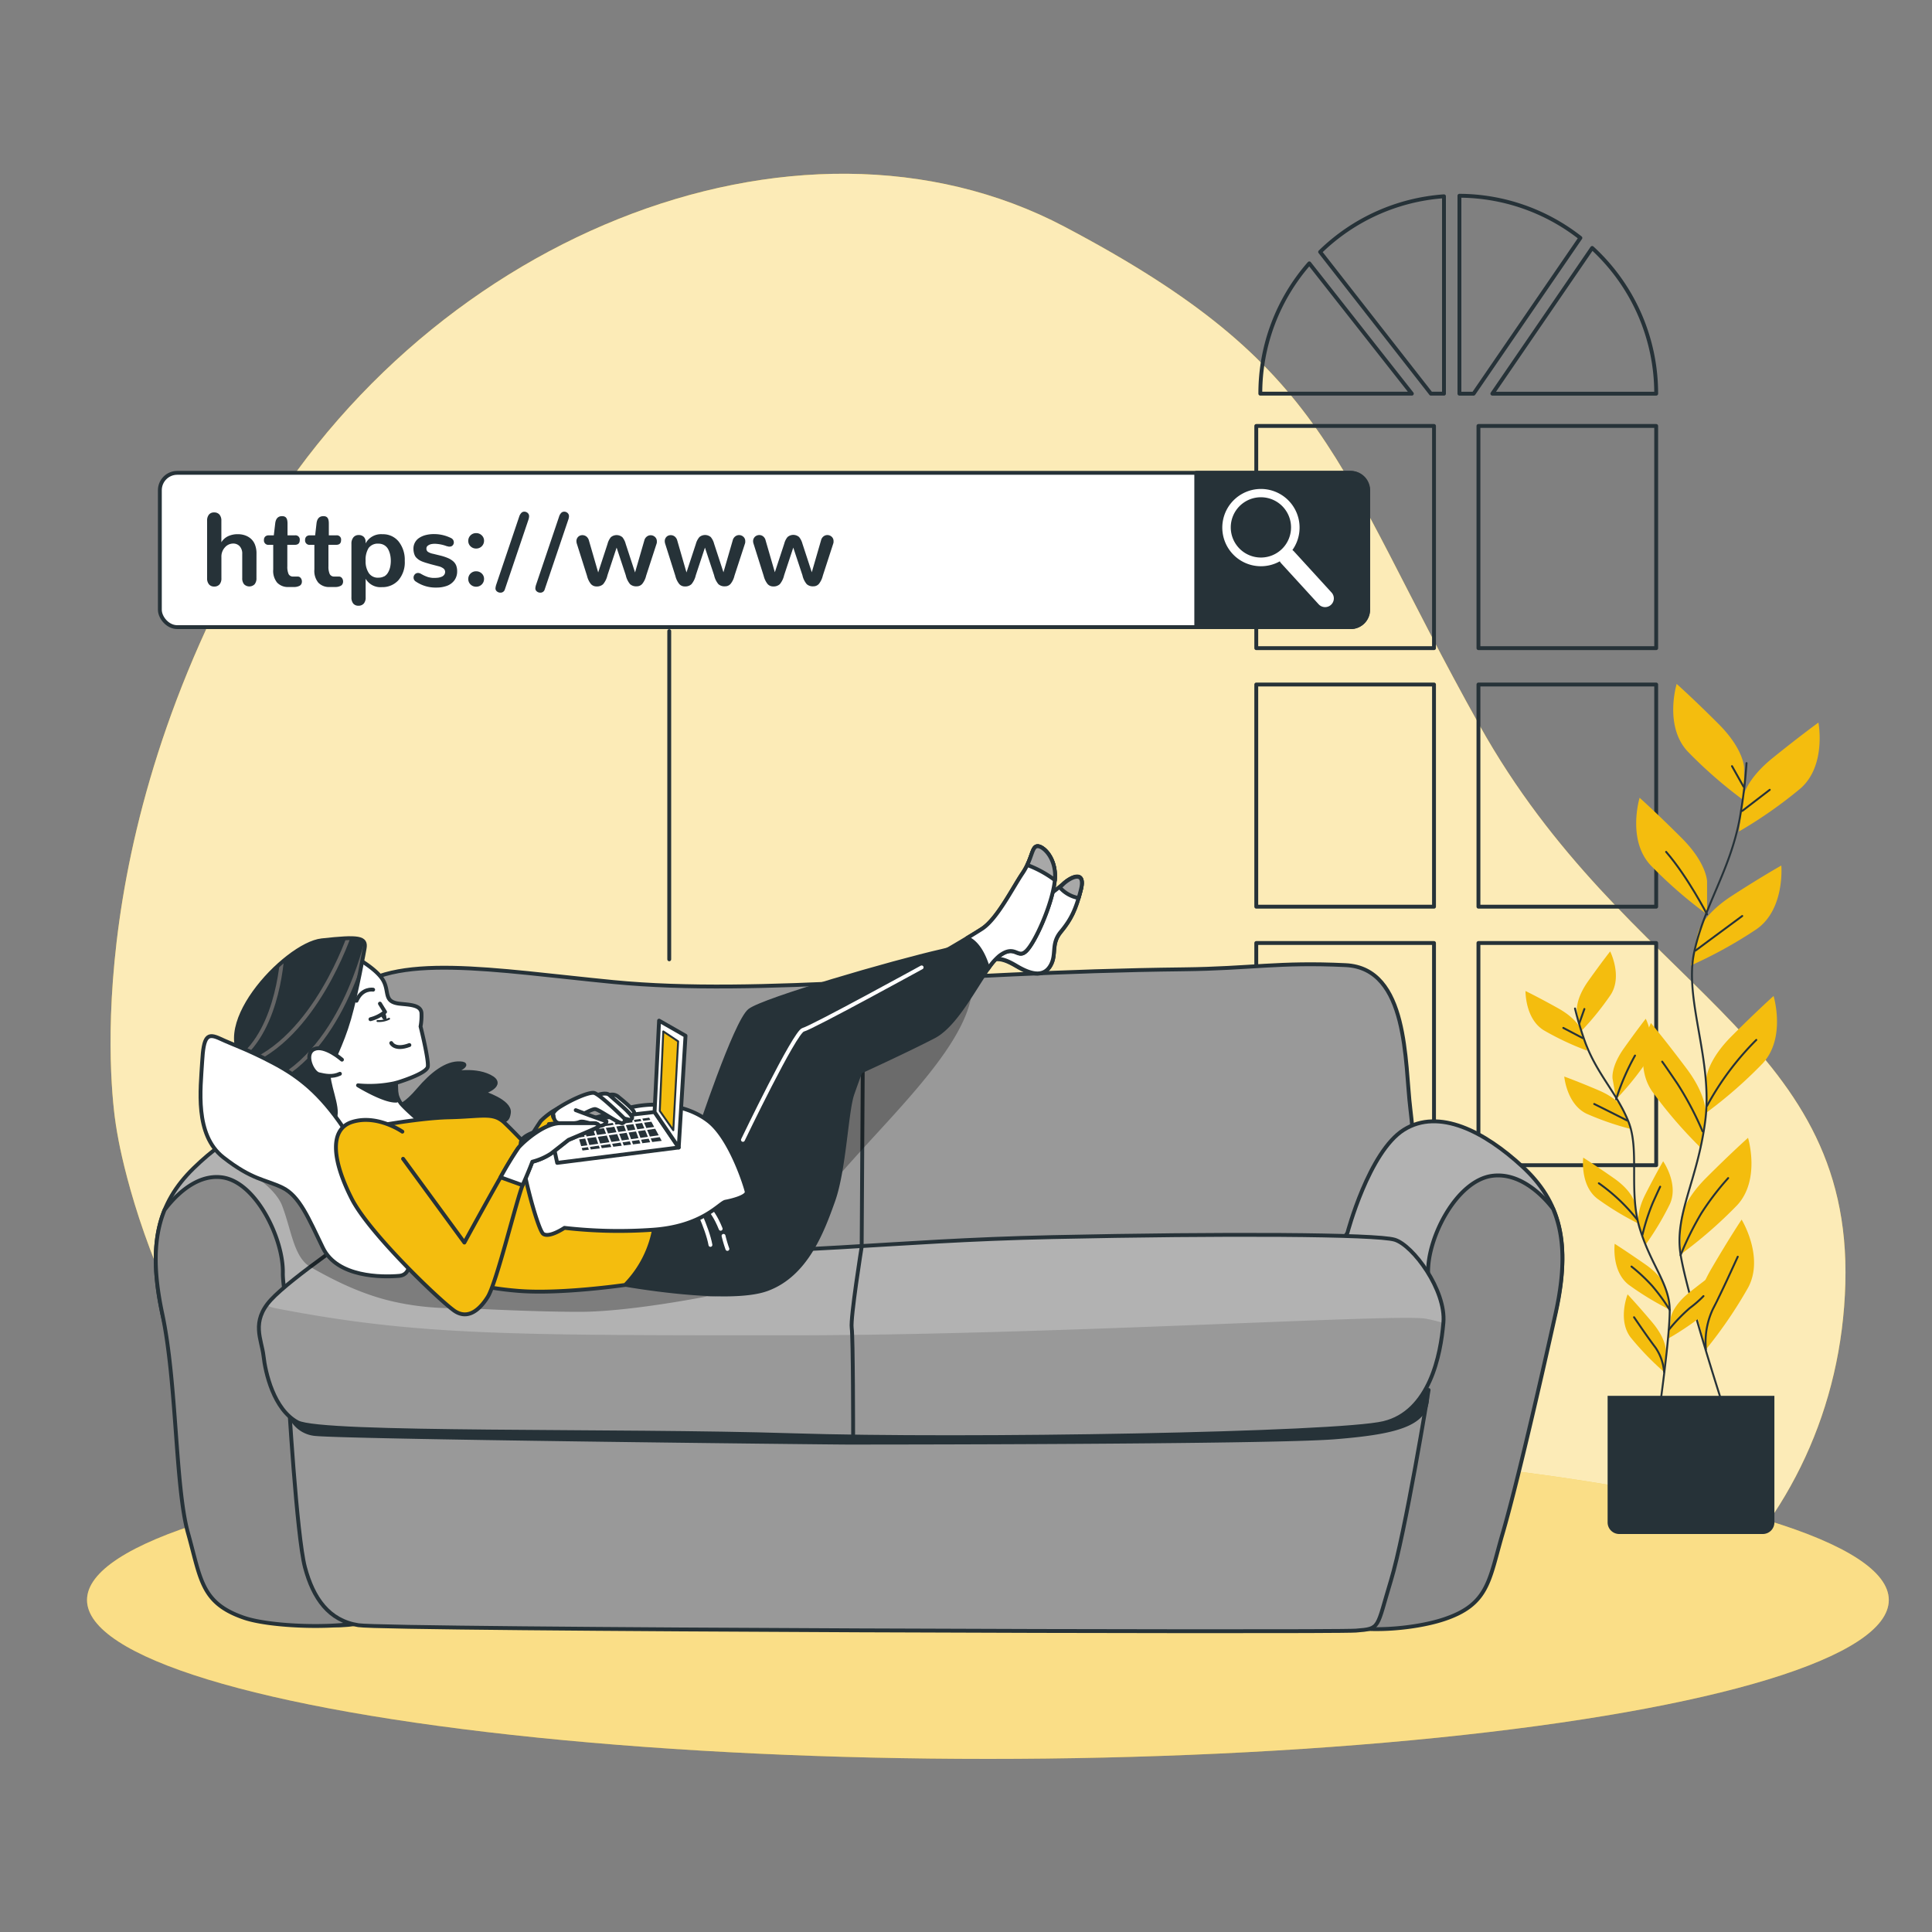 <svg xmlns="http://www.w3.org/2000/svg" xmlns:xlink="http://www.w3.org/1999/xlink" viewBox="0 0 500 500"><rect x="0" y="0" width="500" height="500" fill="#808080" stroke="none"/><defs><clipPath id="freepik--clip-path--inject-103"><path d="M93.7,318.29S75.35,330.68,70.11,336.4s-2.39,10.24-1.91,14.53,2.62,13.82,8.82,17.16,83.16,1.91,128,3.34,141.15-.28,153.07-3.14,14.75-17.63,15.46-26-7.84-20-12.6-21.45-44.4-1.63-88.49-.68S208.13,325,157.85,324,105.14,316.14,93.7,318.29Z" style="fill:#b2b2b2;stroke:#263238;stroke-linecap:round;stroke-linejoin:round"></path></clipPath><clipPath id="freepik--clip-path-2--inject-103"><path d="M94.36,245.45s-2,11.33-4,18.24-4.56,11.07-5.21,13.68,2.6,9.11,1.56,11.85-2-1.3-8-4.69-10.94-6.64-13.81-8.6c-12.53-8.55,8.81-31.52,18.37-32.57S94.88,242.58,94.36,245.45Z" style="fill:#263238;stroke:#263238;stroke-linecap:round;stroke-linejoin:round"></path></clipPath></defs><g id="freepik--background-simple--inject-103"><path d="M30.12,291.91s10.93,78.7,82.23,123.47,162.76,37.59,237,33.73,126.41-52.54,128.22-116.88-56.49-76.16-94.7-144.56-38-92.42-107.37-129S107.87,61.52,62.9,143.83,30.12,291.91,30.12,291.91Z" style="fill:#F4BD0E"></path><path d="M30.12,291.91s10.93,78.7,82.23,123.47,162.76,37.59,237,33.73,126.41-52.54,128.22-116.88-56.49-76.16-94.7-144.56-38-92.42-107.37-129S107.87,61.52,62.9,143.83,30.12,291.91,30.12,291.91Z" style="fill:#fff;opacity:0.7"></path></g><g id="freepik--Window--inject-103"><path d="M338.85,68.16a51,51,0,0,0-12.68,33.72h39.21Z" style="fill:none;stroke:#263238;stroke-linecap:round;stroke-linejoin:round"></path><path d="M412.05,64.17l-25.83,37.71h42.4A51.09,51.09,0,0,0,412.05,64.17Z" style="fill:none;stroke:#263238;stroke-linecap:round;stroke-linejoin:round"></path><path d="M341.65,65.2l28.67,36.68h3.38V50.8A51,51,0,0,0,341.65,65.2Z" style="fill:none;stroke:#263238;stroke-linecap:round;stroke-linejoin:round"></path><rect x="325.12" y="244.05" width="46" height="57.5" style="fill:none;stroke:#263238;stroke-linecap:round;stroke-linejoin:round"></rect><path d="M377.7,50.66v51.22h3.67L409,61.57A51,51,0,0,0,377.7,50.66Z" style="fill:none;stroke:#263238;stroke-linecap:round;stroke-linejoin:round"></path><rect x="382.62" y="110.24" width="46" height="57.5" style="fill:none;stroke:#263238;stroke-linecap:round;stroke-linejoin:round"></rect><rect x="325.12" y="177.15" width="46" height="57.5" style="fill:none;stroke:#263238;stroke-linecap:round;stroke-linejoin:round"></rect><rect x="382.62" y="177.15" width="46" height="57.5" style="fill:none;stroke:#263238;stroke-linecap:round;stroke-linejoin:round"></rect><rect x="382.62" y="244.05" width="46" height="57.5" style="fill:none;stroke:#263238;stroke-linecap:round;stroke-linejoin:round"></rect><rect x="325.12" y="110.24" width="46" height="57.5" style="fill:none;stroke:#263238;stroke-linecap:round;stroke-linejoin:round"></rect></g><g id="freepik--Floor--inject-103"><ellipse cx="255.67" cy="414.08" rx="233.15" ry="41.12" style="fill:#F4BD0E"></ellipse><ellipse cx="255.67" cy="414.08" rx="233.15" ry="41.12" style="fill:#fff;opacity:0.5"></ellipse></g><g id="freepik--Plants--inject-103"><path d="M451.37,198.69s0-4.71-6.6-11.32S433.92,177,433.92,177s-3.31,10.85,2.83,17.46a116.51,116.51,0,0,0,14.62,12.74Z" style="fill:#F4BD0E"></path><path d="M441.79,228.16s0-4.72-6.61-11.32-10.85-10.38-10.85-10.38-3.3,10.85,2.83,17.45a115.31,115.31,0,0,0,14.63,12.74Z" style="fill:#F4BD0E"></path><path d="M451,206.73s.49-4.69,7.76-10.56S470.61,187,470.61,187s2.13,11.14-4.66,17.06a116.17,116.17,0,0,1-15.89,11.12Z" style="fill:#F4BD0E"></path><path d="M439.38,241.53s1-4.62,8.83-9.69S461,224,461,224s1,11.31-6.42,16.48a116.29,116.29,0,0,1-17,9.39Z" style="fill:#F4BD0E"></path><path d="M441.55,279.46s0-4.71,6.61-11.32S459,257.76,459,257.76s3.3,10.85-2.83,17.46A116.24,116.24,0,0,1,441.55,288Z" style="fill:#F4BD0E"></path><path d="M441.44,288.72s.67-4.67-4.93-12.14-9.26-11.82-9.26-11.82-4.81,10.27.32,17.68a115.82,115.82,0,0,0,12.67,14.69Z" style="fill:#F4BD0E"></path><path d="M434.93,316.17s0-4.72,6.6-11.32,10.86-10.38,10.86-10.38,3.3,10.85-2.83,17.45a116.07,116.07,0,0,1-14.63,12.74Z" style="fill:#F4BD0E"></path><path d="M439.34,341.05s-1.19-4.56,3.52-12.63,7.87-12.79,7.87-12.79,5.94,9.67,1.68,17.61a116.44,116.44,0,0,1-10.92,16Z" style="fill:#F4BD0E"></path><path d="M452,197.49a134.92,134.92,0,0,1-1.81,14.64c-2.61,13.49-9.14,22.2-11.75,34.38s4.89,27.88,2.88,43.53-8.1,24.36-6.36,34.8,10.88,38.73,10.88,38.73" style="fill:none;stroke:#263238;stroke-linecap:round;stroke-linejoin:round;stroke-width:0.5px"></path><line x1="450.89" y1="209.87" x2="458.01" y2="204.4" style="fill:none;stroke:#263238;stroke-linecap:round;stroke-linejoin:round;stroke-width:0.5px"></line><line x1="451.22" y1="203.58" x2="448.24" y2="198.28" style="fill:none;stroke:#263238;stroke-linecap:round;stroke-linejoin:round;stroke-width:0.5px"></line><path d="M438.81,246s6-4.47,12.08-8.94" style="fill:none;stroke:#263238;stroke-linecap:round;stroke-linejoin:round;stroke-width:0.5px"></path><path d="M441.79,236.65s-5-9.73-10.6-16.19" style="fill:none;stroke:#263238;stroke-linecap:round;stroke-linejoin:round;stroke-width:0.5px"></path><path d="M441.79,286.18a73.51,73.51,0,0,1,12.74-17.05" style="fill:none;stroke:#263238;stroke-linecap:round;stroke-linejoin:round;stroke-width:0.5px"></path><path d="M440.63,292.8a83.07,83.07,0,0,0-6.46-12.25c-3.47-5.13-4-5.8-4-5.8" style="fill:none;stroke:#263238;stroke-linecap:round;stroke-linejoin:round;stroke-width:0.5px"></path><path d="M434.93,324.84A79.38,79.38,0,0,1,440.3,314a69.92,69.92,0,0,1,6.95-9.11" style="fill:none;stroke:#263238;stroke-linecap:round;stroke-linejoin:round;stroke-width:0.5px"></path><path d="M441.49,349.27a20.17,20.17,0,0,1,1.79-10.45c2.48-4.8,5.29-11.09,6.45-13.58" style="fill:none;stroke:#263238;stroke-linecap:round;stroke-linejoin:round;stroke-width:0.5px"></path><path d="M408.12,261.72s-.51-3,2.91-7.82,5.68-7.68,5.68-7.68,3.25,6.44.12,11.25a73.91,73.91,0,0,1-7.79,9.58Z" style="fill:#F4BD0E"></path><path d="M417.33,279.16s-.51-3,2.91-7.82,5.68-7.69,5.68-7.69,3.25,6.45.12,11.26a74.25,74.25,0,0,1-7.79,9.57Z" style="fill:#F4BD0E"></path><path d="M409.25,266.72s-.82-2.89-6-5.78-8.45-4.47-8.45-4.47-.13,7.22,4.77,10.19a73.55,73.55,0,0,0,11.17,5.25Z" style="fill:#F4BD0E"></path><path d="M420.29,287.28s-1.12-2.79-6.59-5.12-8.87-3.55-8.87-3.55.63,7.19,5.82,9.64a73.8,73.8,0,0,0,11.66,4Z" style="fill:#F4BD0E"></path><path d="M423.05,311.31s-.52-3-5.38-6.39-7.93-5.33-7.93-5.33-.89,7.16,3.67,10.64a73.74,73.74,0,0,0,10.56,6.4Z" style="fill:#F4BD0E"></path><path d="M424.12,317.1s-.93-2.86,1.77-8.15,4.53-8.42,4.53-8.42,4.13,5.92,1.72,11.13a74.44,74.44,0,0,1-6.35,10.58Z" style="fill:#F4BD0E"></path><path d="M432.41,341s.34-3,5-6.68,7.61-5.77,7.61-5.77,1.3,7.1-3.06,10.83a73.39,73.39,0,0,1-10.17,7Z" style="fill:#F4BD0E"></path><path d="M431.18,333.6s-.51-3-5.37-6.38-7.93-5.33-7.93-5.33-.89,7.16,3.67,10.64a74.38,74.38,0,0,0,10.55,6.4Z" style="fill:#F4BD0E"></path><path d="M431.12,349.68s.25-3-3.58-7.53-6.32-7.17-6.32-7.17-2.68,6.71.85,11.22a74.47,74.47,0,0,0,8.59,8.87Z" style="fill:#F4BD0E"></path><path d="M407.61,261a85.48,85.48,0,0,0,2.73,9c3.1,8.17,8.14,12.92,11.1,20.28s0,18,2.92,27.61,7.72,14.39,7.76,21.13-2.61,25.47-2.61,25.47" style="fill:none;stroke:#263238;stroke-linecap:round;stroke-linejoin:round;stroke-width:0.5px"></path><line x1="409.63" y1="268.67" x2="404.58" y2="266.02" style="fill:none;stroke:#263238;stroke-linecap:round;stroke-linejoin:round;stroke-width:0.5px"></line><line x1="408.74" y1="264.77" x2="410.04" y2="261.12" style="fill:none;stroke:#263238;stroke-linecap:round;stroke-linejoin:round;stroke-width:0.5px"></line><path d="M421.13,290s-4.22-2.15-8.55-4.29" style="fill:none;stroke:#263238;stroke-linecap:round;stroke-linejoin:round;stroke-width:0.5px"></path><path d="M418.25,284.48a60.54,60.54,0,0,1,4.89-11.3" style="fill:none;stroke:#263238;stroke-linecap:round;stroke-linejoin:round;stroke-width:0.5px"></path><path d="M423.63,315.54a46.94,46.94,0,0,0-9.85-9.31" style="fill:none;stroke:#263238;stroke-linecap:round;stroke-linejoin:round;stroke-width:0.5px"></path><path d="M425.07,319.57a53.59,53.59,0,0,1,2.72-8.39c1.62-3.59,1.86-4.06,1.86-4.06" style="fill:none;stroke:#263238;stroke-linecap:round;stroke-linejoin:round;stroke-width:0.5px"></path><path d="M431.89,344.15a44.36,44.36,0,0,1,5.44-5.64,28.42,28.42,0,0,0,3.53-3.08" style="fill:none;stroke:#263238;stroke-linecap:round;stroke-linejoin:round;stroke-width:0.5px"></path><path d="M432.12,339a49.66,49.66,0,0,0-4.54-6.22,44.19,44.19,0,0,0-5.35-5" style="fill:none;stroke:#263238;stroke-linecap:round;stroke-linejoin:round;stroke-width:0.5px"></path><path d="M430.66,355.07a12.82,12.82,0,0,0-2.25-6.36c-2.08-2.74-4.53-6.38-5.52-7.81" style="fill:none;stroke:#263238;stroke-linecap:round;stroke-linejoin:round;stroke-width:0.5px"></path><path d="M416,361.24h43.21a0,0,0,0,1,0,0V394a3,3,0,0,1-3,3H419.05a3,3,0,0,1-3-3V361.24A0,0,0,0,1,416,361.24Z" style="fill:#263238"></path></g><g id="freepik--Couch--inject-103"><path d="M363.05,327.31S368.29,314.2,365,287c-1.47-11.92-.42-36.42-16.73-37.22-17.4-.84-24.51.88-42,1.08-62.91.71-109.17,7-147.53,3.29-30.83-3-57.43-7.86-68.39,3.1s-10,34.32-9,38.84,8.1,35.51,8.1,35.51l272-1.23Z" style="fill:#999;stroke:#263238;stroke-linecap:round;stroke-linejoin:round"></path><path d="M93,319.48s-5.24-21-13.82-26.69-19.78.47-29.07,9.53S38.17,322.1,42,340s15,44.32,18.35,56.24,3.33,18.11,14.53,21.92,21.93,4.05,28.84-5.48,5-53.38-.48-69.82S93,319.48,93,319.48Z" style="fill:#b2b2b2;stroke:#263238;stroke-linecap:round;stroke-linejoin:round"></path><path d="M92,411.94C87.26,402.88,73,338.3,73.2,329.49s-6.91-23.6-15.72-24.79c-7.27-1-13.08,6-14.9,8.44-2.84,7-3,15.47-.59,26.83,3.81,17.87,3.33,44.88,6.67,56.79S52,414.87,63.19,418.69c7.37,2.5,26.22,2.91,32.22.56A58.87,58.87,0,0,0,92,411.94Z" style="fill:#8a8a8a;stroke:#263238;stroke-linecap:round;stroke-linejoin:round"></path><path d="M348.71,319.08s5.54-21,14.6-26.69,20.89.47,30.7,9.53,12.59,19.78,8.56,37.65-15.86,44.32-19.38,56.24-3.52,18.11-15.35,21.92-23.16,4-30.46-5.48-5.28-53.38.51-69.82S348.71,319.08,348.71,319.08Z" style="fill:#b2b2b2;stroke:#263238;stroke-linecap:round;stroke-linejoin:round"></path><path d="M349.72,412.86c5-9.17,20.13-74.54,19.88-83.47s7.3-23.88,16.61-25.09c7.68-1,13.81,6,15.73,8.54,3,7.08,3.19,15.66.63,27.16-4,18.1-10.18,44.88-13.71,56.94s-3.52,18.33-15.35,22.19c-7.78,2.54-21,3.51-27.37,1.13A58.29,58.29,0,0,1,349.72,412.86Z" style="fill:#8a8a8a;stroke:#263238;stroke-linecap:round;stroke-linejoin:round"></path><path d="M369.72,359.72s-6,37-9.77,49.39S357.33,421.5,350.9,422s-250.53-.21-258.15-1.4-11.68-6.91-13.83-15-4.29-44.87-4.29-44.87l284.85-1Z" style="fill:#999;stroke:#263238;stroke-linecap:round;stroke-linejoin:round"></path><path d="M74.65,366.56a8.26,8.26,0,0,0,6.4,5c5,.92,134.06,2.29,138.18,2.29s109.35,0,126.28-1.37,25.55-3.62,24.21-12.79-.87-1.85-.87-1.85l-297,3.66Z" style="fill:#263238"></path><path d="M93.7,318.29S75.35,330.68,70.11,336.4s-2.39,10.24-1.91,14.53,2.62,13.82,8.82,17.16,83.16,1.91,128,3.34,141.15-.28,153.07-3.14,14.75-17.63,15.46-26-7.84-20-12.6-21.45-44.4-1.63-88.49-.68S208.13,325,157.85,324,105.14,316.14,93.7,318.29Z" style="fill:#b2b2b2"></path><g style="clip-path:url(#freepik--clip-path--inject-103)"><path d="M68.2,350.93c.48,4.29,2.62,13.82,8.82,17.16s83.16,1.91,128,3.34,141.15-.28,153.07-3.14,19.06-14.29,19.78-22.63a11.34,11.34,0,0,0-.42-3.73c-1.68,1.68-4.92-.14-8.74-.69-8.49-1.22-97.83,4.34-164.7,4.34-72.6,0-96.26,0-132.19-6.91-5.35-1-1.67-2.27-1.67-2.27C64.86,342.12,67.72,346.64,68.2,350.93Z" style="fill:#999"></path></g><path d="M93.7,318.29S75.35,330.68,70.11,336.4s-2.39,10.24-1.91,14.53,2.62,13.82,8.82,17.16,83.16,1.91,128,3.34,141.15-.28,153.07-3.14,14.75-17.63,15.46-26-7.84-20-12.6-21.45-44.4-1.63-88.49-.68S208.13,325,157.85,324,105.14,316.14,93.7,318.29Z" style="fill:none;stroke:#263238;stroke-linecap:round;stroke-linejoin:round"></path><path d="M223.41,255.14,223,322.66s-2.95,18.45-2.58,21,.37,27.67.37,27.67" style="fill:none;stroke:#263238;stroke-linecap:round;stroke-linejoin:round"></path></g><g id="freepik--Character--inject-103"><path d="M103.33,286.18s1.6-.2,5-4.2,7.2-7,10.79-6.79-3,2.8-3,2.8,6.19-1.6,10.59.6-1.8,4.19-1.8,4.19,7.19,2.2,6.79,5.2-1.8,2.2-10.39,2.2-13,2.19-16.58,1S98.73,289.58,103.33,286.18Z" style="fill:#263238;stroke:#263238;stroke-linecap:round;stroke-linejoin:round"></path><path d="M91.36,247.4s5.8,3.06,7.69,6.12,0,5.74,4.37,6.24c2.44.29,5.66.24,5.66,2.59a15.31,15.31,0,0,1-.24,3.3s2.12,8.48,1.88,10.37-8.24,4.24-8.24,4.24a7.56,7.56,0,0,0,1.18,5.18c1.65,2.12,9.42,8.48,10.6,9.42s-22.85,3.77-22.85,3.77S86,287.32,78.69,283.32s-10.84-3.77-11.07-7.77,6.59-18.61,12.95-23.33S91.36,247.4,91.36,247.4Z" style="fill:#fff;stroke:#263238;stroke-linecap:round;stroke-linejoin:round"></path><path d="M99.64,262.16a11.52,11.52,0,0,1-1.09.49,1.17,1.17,0,0,0,.06.2c.33.81.85,1.36,1.17,1.24s.3-.89,0-1.7A2.4,2.4,0,0,0,99.64,262.16Z" style="fill:#263238"></path><path d="M97.69,264.24a6,6,0,0,0,3-.59" style="fill:#fff;stroke:#263238;stroke-linecap:round;stroke-linejoin:round;stroke-width:0.5px"></path><path d="M102.48,280.26a31.12,31.12,0,0,1-9.82.62s6.94,4.26,10,3.95Z" style="fill:#263238;stroke:#263238;stroke-linecap:round;stroke-linejoin:round"></path><path d="M98.33,259.74l1.32,2.14a9.83,9.83,0,0,1-3.77,1.89" style="fill:#fff;stroke:#263238;stroke-linecap:round;stroke-linejoin:round"></path><path d="M101.26,269.94s.91,1.95,4.69.52" style="fill:#fff;stroke:#263238;stroke-linecap:round;stroke-linejoin:round"></path><path d="M96.57,256.13s-2.86-.52-4.3,2.87" style="fill:#fff;stroke:#263238;stroke-linecap:round;stroke-linejoin:round"></path><path d="M94.36,245.45s-2,11.33-4,18.24-4.56,11.07-5.21,13.68,2.6,9.11,1.56,11.85-2-1.3-8-4.69-10.94-6.64-13.81-8.6c-12.53-8.55,8.81-31.52,18.37-32.57S94.88,242.58,94.36,245.45Z" style="fill:#263238"></path><g style="clip-path:url(#freepik--clip-path-2--inject-103)"><path d="M94.93,243.11s-6.54,30.51-27.09,38" style="fill:none;stroke:#666;stroke-linecap:round;stroke-linejoin:round"></path><path d="M90.57,241.55s-9,27.4-27.4,33.94" style="fill:none;stroke:#666;stroke-linecap:round;stroke-linejoin:round"></path><path d="M73.13,246.22s-.62,19.93-11.52,28" style="fill:none;stroke:#666;stroke-linecap:round;stroke-linejoin:round"></path></g><path d="M94.36,245.45s-2,11.33-4,18.24-4.56,11.07-5.21,13.68,2.6,9.11,1.56,11.85-2-1.3-8-4.69-10.94-6.64-13.81-8.6c-12.53-8.55,8.81-31.52,18.37-32.57S94.88,242.58,94.36,245.45Z" style="fill:none;stroke:#263238;stroke-linecap:round;stroke-linejoin:round"></path><path d="M88.5,274.24s-4.43-3.91-7.17-2.74-.52,6.13,1.17,6.52,3.52.78,5.47-.13" style="fill:#fff;stroke:#263238;stroke-linecap:round;stroke-linejoin:round"></path><path d="M57.81,299.51S70.5,305.5,73,312s3,13.5,7.5,16,12.5,7,22,9a69.15,69.15,0,0,0,17,1.5s17.5,1,30.5,1,33-4,33-4,14.5,1.5,23.5-16.5,42.5-43,45-62c0,0-40.5,19.5-46.5,28s-46.5,30.5-67.5,30.5-45.5-16-59-25S57.13,290.53,57.81,299.51Z" style="opacity:0.3"></path><path d="M103.15,317.3s-8.21-16.42-14.26-25.41-11.53-13.29-18.18-16.8S60.36,270.4,57,268.83s-4.3-.78-4.69,6.06-2,18.76,5.47,24.62,10.75,5.67,15.25,7.82,6.84,8,10.55,15.63,15.24,7.62,19.74,7.23S105.89,321.79,103.15,317.3Z" style="fill:#fff;stroke:#263238;stroke-linecap:round;stroke-linejoin:round"></path><path d="M180.73,293.52s9.64-29.18,13.29-32S231,249,243.79,246.1s29.44-15.37,31.27-17.2,6-3.91,4.69,1.3-2.61,7.82-5.22,11-1,5.73-2.6,8.6-4.43,2.86-8.86.26-6.25-2.61-11.46,1.3-14.86,13.29-25.28,16.41-13.81,3.65-13.81,3.65-4.69,22.15-10.94,31.79-8.6,14.07-18.76,12.25-5.73-17.46-5.21-19S180.73,293.52,180.73,293.52Z" style="fill:#263238;stroke:#263238;stroke-linecap:round;stroke-linejoin:round"></path><path d="M271.93,249.75c1.56-2.87,0-5.48,2.6-8.6s3.91-5.73,5.22-11-2.87-3.12-4.69-1.3a106.51,106.51,0,0,1-23.8,14.7,23.57,23.57,0,0,1,3.16,5.8c3.25-1.88,5.13-1.47,8.65.61C267.5,252.61,270.37,252.61,271.93,249.75Z" style="fill:#fff;stroke:#263238;stroke-linecap:round;stroke-linejoin:round"></path><path d="M275.06,228.9a10,10,0,0,1-.82.71,8.34,8.34,0,0,0,4.91,2.79c.2-.68.4-1.41.6-2.2C281.05,225,276.88,227.08,275.06,228.9Z" style="fill:#a8a8a8;stroke:#263238;stroke-linecap:round;stroke-linejoin:round"></path><path d="M160.93,332.34s27.36,5,37.52,1.31,14.33-14.86,17.2-22.93,3.39-23.19,4.95-27.62,2.08-5.73,2.08-5.73,12-5.48,19-9.12,12.77-17.72,16.94-20.85,4.69,1,7-1.3,6.51-11.73,7.29-17.72S270.1,219,268.54,219s-1.3,3.13-3.91,7-6.51,11.72-10.42,14.33-22.41,13.28-29.44,17.19-16.16,6-20.85,14.07-12.5,25-13.55,26.84a46.09,46.09,0,0,1-2.6,3.91,86.81,86.81,0,0,1-8.6,2.86c-5.47,1.57-12,.79-15.11,3.91S160.93,332.34,160.93,332.34Z" style="fill:#263238;stroke:#263238;stroke-linecap:round;stroke-linejoin:round"></path><path d="M192.27,295s13.44-28,15.6-28.5,30.65-16.14,30.65-16.14" style="fill:none;stroke:#fff;stroke-linecap:round;stroke-linejoin:round"></path><path d="M179.43,310.46s3.65,7.29,4.43,11.72" style="fill:none;stroke:#fff;stroke-linecap:round;stroke-linejoin:round"></path><path d="M181.51,311.24s2.61.78,5,6.77" style="fill:none;stroke:#fff;stroke-linecap:round;stroke-linejoin:round"></path><path d="M187.25,319.84a33.19,33.19,0,0,0,1,3.38" style="fill:none;stroke:#fff;stroke-linecap:round;stroke-linejoin:round"></path><path d="M268.54,219c-1.56,0-1.3,3.13-3.91,7s-6.51,11.72-10.42,14.33c-.79.52-2.17,1.37-3.92,2.43,2,.86,4,3.06,5.45,7.92a15.53,15.53,0,0,1,2.9-3.32c4.17-3.13,4.69,1,7-1.3s6.51-11.73,7.29-17.72S270.1,219,268.54,219Z" style="fill:#fff;stroke:#263238;stroke-linecap:round;stroke-linejoin:round"></path><path d="M268.54,219c-1.26,0-1.34,2-2.68,4.86a28.69,28.69,0,0,1,7.16,3.92C273.49,222.17,270.05,219,268.54,219Z" style="fill:#a8a8a8;stroke:#263238;stroke-linecap:round;stroke-linejoin:round"></path><path d="M144.56,286.75a18.88,18.88,0,0,0-4.61,3.36,95,95,0,0,0-5,8.25l5.6,5.88,4.05-14.13,2.1-1.54Z" style="fill:#F4BD0E;stroke:#263238;stroke-linecap:round;stroke-linejoin:round"></path><path d="M93.77,292.09s13.88-2.74,22.47-2.93,11.34-1.37,14.27,1.36,10.75,11.14,12.12,12.51,26-1.37,26-1.37,2.34,5.86.78,15.64a27.71,27.71,0,0,1-7.62,15.24s-16.43,2.4-27.36,1.56c-20.92-1.6-28.64-9.15-33.92-15.6S91,298.14,90.84,295.6,93.77,292.09,93.77,292.09Z" style="fill:#F4BD0E;stroke:#263238;stroke-linecap:round;stroke-linejoin:round"></path><path d="M146.08,291.17s-10.16,1.31-11.21,4.17,4.17,22.93,5.74,24,5.47-1.57,5.47-1.57a123.9,123.9,0,0,0,22.41.52c13.29-.78,17.71-7,19.28-7.29s5.73-1.31,5.47-2.61-4.17-13.81-9.9-18.24-14.59-5.47-22.67-2.86A147.21,147.21,0,0,1,146.08,291.17Z" style="fill:#fff;stroke:#263238;stroke-linecap:round;stroke-linejoin:round"></path><polygon points="142.04 290.91 144.2 300.95 175.65 296.97 169.4 287.79 142.04 290.91" style="fill:#fff;stroke:#263238;stroke-linecap:round;stroke-linejoin:round"></polygon><polygon points="159.49 291.53 160.05 292.95 162 292.68 161.47 291.26 159.49 291.53" style="fill:#263238"></polygon><polygon points="162.17 293.16 160.24 293.43 160.92 295.15 162.82 294.89 162.17 293.16" style="fill:#263238"></polygon><polygon points="150.41 296.62 152.01 296.4 151.45 294.66 149.88 294.88 150.41 296.62" style="fill:#263238"></polygon><polygon points="161.98 291.19 162.5 292.61 164.43 292.34 163.91 290.93 161.98 291.19" style="fill:#263238"></polygon><polygon points="151.31 292.64 151.79 294.11 154.04 293.79 153.53 292.34 151.31 292.64" style="fill:#263238"></polygon><polygon points="156.79 291.9 157.36 293.33 159.54 293.02 158.98 291.6 156.79 291.9" style="fill:#263238"></polygon><polygon points="154.04 292.27 154.54 293.72 156.85 293.4 156.28 291.96 154.04 292.27" style="fill:#263238"></polygon><polygon points="160.41 295.23 159.73 293.5 157.55 293.81 158.23 295.53 160.41 295.23" style="fill:#263238"></polygon><polygon points="163.5 295.3 163.82 296.16 165.74 295.92 165.41 295.03 163.5 295.3" style="fill:#263238"></polygon><polygon points="166.96 292.49 165.11 292.75 165.74 294.48 167.68 294.21 166.96 292.49" style="fill:#263238"></polygon><polygon points="162.68 293.09 163.32 294.82 165.24 294.55 164.6 292.82 162.68 293.09" style="fill:#263238"></polygon><polygon points="168.79 295.55 171.25 295.25 170.73 294.29 168.4 294.62 168.79 295.55" style="fill:#263238"></polygon><polygon points="152.68 296.81 152.9 297.49 155.23 297.2 154.98 296.49 152.68 296.81" style="fill:#263238"></polygon><polygon points="154.21 294.27 151.95 294.59 152.52 296.33 154.81 296.01 154.21 294.27" style="fill:#263238"></polygon><polygon points="157.04 293.88 154.71 294.2 155.32 295.94 157.72 295.6 157.04 293.88" style="fill:#263238"></polygon><polygon points="158.42 296.01 158.72 296.78 160.91 296.51 160.6 295.7 158.42 296.01" style="fill:#263238"></polygon><polygon points="164.25 290.38 165.97 290.14 165.73 289.58 164.04 289.82 164.25 290.38" style="fill:#263238"></polygon><polygon points="153.87 291.79 156.09 291.49 155.9 291 153.71 291.32 153.87 291.79" style="fill:#263238"></polygon><polygon points="159.3 291.05 161.29 290.78 161.09 290.25 159.09 290.54 159.3 291.05" style="fill:#263238"></polygon><polygon points="156.6 291.42 158.79 291.12 158.59 290.61 156.41 290.93 156.6 291.42" style="fill:#263238"></polygon><polygon points="151.15 292.16 153.36 291.86 153.2 291.39 151 291.71 151.15 292.16" style="fill:#263238"></polygon><polygon points="150.65 292.23 150.5 291.78 149 292 149.13 292.43 150.65 292.23" style="fill:#263238"></polygon><polygon points="152.39 297.55 152.17 296.88 150.55 297.11 150.75 297.75 152.39 297.55" style="fill:#263238"></polygon><polygon points="166.48 290.07 168.31 289.83 168 289.25 166.24 289.5 166.48 290.07" style="fill:#263238"></polygon><polygon points="149.73 294.4 151.29 294.18 150.81 292.71 149.28 292.92 149.73 294.4" style="fill:#263238"></polygon><polygon points="167.88 294.69 165.92 294.96 166.24 295.86 168.27 295.61 167.88 294.69" style="fill:#263238"></polygon><polygon points="161.8 290.71 163.74 290.45 163.54 289.9 161.6 290.18 161.8 290.71" style="fill:#263238"></polygon><polygon points="157.91 296.08 155.48 296.42 155.74 297.14 158.21 296.84 157.91 296.08" style="fill:#263238"></polygon><polygon points="163 295.37 161.11 295.63 161.43 296.45 163.31 296.22 163 295.37" style="fill:#263238"></polygon><polygon points="164.42 290.86 164.93 292.26 166.75 292.01 166.17 290.62 164.42 290.86" style="fill:#263238"></polygon><polygon points="169.56 292.12 167.47 292.41 168.19 294.14 170.48 293.82 169.56 292.12" style="fill:#263238"></polygon><polygon points="167.27 291.94 169.3 291.65 168.57 290.3 166.68 290.55 167.27 291.94" style="fill:#263238"></polygon><polygon points="175.65 296.97 177.41 268.05 170.57 264.14 169.4 287.79 175.65 296.97" style="fill:#fff;stroke:#263238;stroke-linecap:round;stroke-linejoin:round"></polygon><polygon points="171.66 266.93 170.75 287.5 174.25 292.5 175.5 269.5 171.66 266.93" style="fill:#F4BD0E;stroke:#263238;stroke-linecap:round;stroke-linejoin:round;stroke-width:0.5px"></polygon><path d="M157.71,283.38a2.47,2.47,0,0,1,2.46.61c1.36,1.09,4.31,3.53,3.94,4.14s-.86.61-1.6-.12S157.71,283.38,157.71,283.38Z" style="fill:#fff;stroke:#263238;stroke-linecap:round;stroke-linejoin:round"></path><path d="M154.63,283.39s2.24-.84,3.08,0,6.3,5.18,5.88,6-1.12.14-2,.14S154.63,283.39,154.63,283.39Z" style="fill:#fff;stroke:#263238;stroke-linecap:round;stroke-linejoin:round"></path><path d="M143.44,289.41s-1.53-1.12,1.68-3.08,7.14-3.64,8.54-3.5,8,6.72,8,6.72a.87.87,0,0,1-.56,1.12c-.84.28-6.16-3.64-7.13-3.64s-4.2,2-5.18,2.24S145.54,291.23,143.44,289.41Z" style="fill:#fff;stroke:#263238;stroke-linecap:round;stroke-linejoin:round"></path><path d="M149,287.31s7.41,2.8,7.83,2.8-.14,1.12-1.4,1.26-4.33-1.54-5.45-1-3.38.38-5.05.33-1.67-2-1.67-2" style="fill:#fff;stroke:#263238;stroke-linecap:round;stroke-linejoin:round"></path><path d="M104.13,292.87s-6.45-4.5-12.9-2.54-4.88,10.75-.19,19.93,23.64,27.16,26.77,29.12,6.06,0,8.4-3.71,7.62-25.8,9.19-29.32,2.34-5.66,2.34-5.66a16.22,16.22,0,0,0,4.89-2.15l4.49-3.52s7-2.93,7.62-3.32-.19-1-1-1H145c-3.91,0-9,4.3-10.75,6.25s-14.07,24.62-14.07,24.62L104.32,299.9" style="fill:#F4BD0E;stroke:#263238;stroke-linecap:round;stroke-linejoin:round"></path><path d="M147.12,295s7-2.93,7.62-3.32-.19-1-1-1H145c-3.91,0-9,4.3-10.75,6.25a86.59,86.59,0,0,0-4.71,7.75l5.71,2.06c.06-.16.12-.31.18-.43,1.56-3.52,2.34-5.66,2.34-5.66a16.22,16.22,0,0,0,4.89-2.15Z" style="fill:#fff;stroke:#263238;stroke-linecap:round;stroke-linejoin:round"></path></g><g id="freepik--Tab--inject-103"><rect x="41.37" y="122.37" width="312.67" height="39.93" rx="4.5" style="fill:#fff;stroke:#263238;stroke-linecap:round;stroke-linejoin:round"></rect><path d="M309.59,122.37h40a4.5,4.5,0,0,1,4.5,4.5V157.8a4.5,4.5,0,0,1-4.5,4.5h-40a0,0,0,0,1,0,0V122.37A0,0,0,0,1,309.59,122.37Z" style="fill:#263238;stroke:#263238;stroke-linecap:round;stroke-linejoin:round"></path><path d="M66.37,149.61a2.37,2.37,0,0,1-.48,1.6,1.93,1.93,0,0,1-2.72,0,2.37,2.37,0,0,1-.48-1.6v-6.24a2.78,2.78,0,0,0-.66-2,2.22,2.22,0,0,0-1.68-.7,2.85,2.85,0,0,0-2.15,1,3.52,3.52,0,0,0-.9,2.5v5.47a2.37,2.37,0,0,1-.48,1.6,1.76,1.76,0,0,1-1.39.56,1.69,1.69,0,0,1-1.34-.56,2.37,2.37,0,0,1-.49-1.6V134.76a2.4,2.4,0,0,1,.47-1.58,1.64,1.64,0,0,1,1.34-.56,1.73,1.73,0,0,1,1.39.56,2.35,2.35,0,0,1,.49,1.58v5.58a4.11,4.11,0,0,1,1.7-1.55,5.79,5.79,0,0,1,2.59-.54,5.5,5.5,0,0,1,1.84.3,4.55,4.55,0,0,1,1.52.88A4,4,0,0,1,66,141a6.12,6.12,0,0,1,.38,2.26Z" style="fill:#263238"></path><path d="M71.71,150.77a4.79,4.79,0,0,1-1-3.38V141h-1.1a1.14,1.14,0,0,1-1.3-1.27,1.17,1.17,0,0,1,.32-.86,1.26,1.26,0,0,1,.94-.32h1.29l.36-3.06c.14-1.27.73-1.91,1.78-1.91s1.41.64,1.41,1.92v3.05h1.92a1.09,1.09,0,0,1,1.24,1.24c0,.81-.43,1.21-1.28,1.21H74.36v5.58a4.64,4.64,0,0,0,.33,2,1.25,1.25,0,0,0,1.2.63h.16l.88,0H77a1,1,0,0,1,.83.38,1.44,1.44,0,0,1,.3.9,1.49,1.49,0,0,1-.09.54,1.32,1.32,0,0,1-.25.38,1.16,1.16,0,0,1-.41.26,4.23,4.23,0,0,1-.5.17,3.8,3.8,0,0,1-.61.08l-.66,0h-1A3.82,3.82,0,0,1,71.71,150.77Z" style="fill:#263238"></path><path d="M82.36,150.77a4.79,4.79,0,0,1-1-3.38V141h-1.1a1.14,1.14,0,0,1-1.3-1.27,1.21,1.21,0,0,1,.31-.86,1.3,1.3,0,0,1,1-.32h1.29l.35-3.06c.14-1.27.74-1.91,1.79-1.91s1.4.64,1.4,1.92v3.05h1.93a1.09,1.09,0,0,1,1.24,1.24c0,.81-.43,1.21-1.28,1.21H85v5.58a4.61,4.61,0,0,0,.34,2,1.25,1.25,0,0,0,1.2.63h.16l.87,0h.08a1,1,0,0,1,.84.38,1.44,1.44,0,0,1,.3.9,1.3,1.3,0,0,1-.1.54,1.12,1.12,0,0,1-.24.38,1.26,1.26,0,0,1-.41.26,4.23,4.23,0,0,1-.5.17,3.8,3.8,0,0,1-.61.08l-.66,0h-1A3.79,3.79,0,0,1,82.36,150.77Z" style="fill:#263238"></path><path d="M91.41,156.19a2.48,2.48,0,0,1-.46-1.6V140.72a2.51,2.51,0,0,1,.5-1.64,1.68,1.68,0,0,1,1.37-.61,1.8,1.8,0,0,1,1.32.47,1.78,1.78,0,0,1,.48,1.32v.37A4.52,4.52,0,0,1,99,138.26a5.17,5.17,0,0,1,4.18,1.9,7.61,7.61,0,0,1,1.57,5,7.09,7.09,0,0,1-1.64,5,5.56,5.56,0,0,1-4.28,1.79,4.42,4.42,0,0,1-4.2-2.17v4.83a2.32,2.32,0,0,1-.49,1.6,1.79,1.79,0,0,1-1.4.55A1.68,1.68,0,0,1,91.41,156.19Zm8-7a2.69,2.69,0,0,0,1-1,4.86,4.86,0,0,0,.55-1.39,7.37,7.37,0,0,0,.18-1.67,7,7,0,0,0-.16-1.53,5.52,5.52,0,0,0-.5-1.41,2.71,2.71,0,0,0-1-1.08,2.82,2.82,0,0,0-1.51-.41,2.92,2.92,0,0,0-2.58,1.13,5.81,5.81,0,0,0-.77,3.31,5.43,5.43,0,0,0,.84,3.19A2.81,2.81,0,0,0,98,149.5,3,3,0,0,0,99.43,149.15Z" style="fill:#263238"></path><path d="M107.15,150a1.21,1.21,0,0,1-.12-.53,1.36,1.36,0,0,1,.08-.44,1.52,1.52,0,0,1,.24-.38,1,1,0,0,1,.37-.27,1.06,1.06,0,0,1,.46-.1,1.51,1.51,0,0,1,.72.2l.24.14.3.16.31.16.37.16.38.15a3.64,3.64,0,0,0,.44.14l.47.1.53.07.56,0a7.19,7.19,0,0,0,1-.07,4.06,4.06,0,0,0,.84-.25,1.48,1.48,0,0,0,.63-.5,1.29,1.29,0,0,0,.23-.76,1.12,1.12,0,0,0-.43-.85,3.38,3.38,0,0,0-1.29-.59l-2-.52-1.16-.34c-.3-.09-.63-.2-1-.34a4.93,4.93,0,0,1-.83-.41,3.64,3.64,0,0,1-.63-.5,2,2,0,0,1-.48-.63,3.55,3.55,0,0,1-.27-.78,4.46,4.46,0,0,1-.11-1,3.27,3.27,0,0,1,1.5-2.82,5.54,5.54,0,0,1,1.69-.73,8.7,8.7,0,0,1,2.18-.25,9.93,9.93,0,0,1,4.3,1,1.32,1.32,0,0,1,.59.49,1.23,1.23,0,0,1,.19.66,1.11,1.11,0,0,1-.29.76,1,1,0,0,1-.77.33l-.27,0a1.47,1.47,0,0,1-.28-.08l-.14,0a9.59,9.59,0,0,0-3.15-.65,4.93,4.93,0,0,0-1,.1,2.18,2.18,0,0,0-.84.4.86.86,0,0,0-.35.7,1,1,0,0,0,.37.87,3.76,3.76,0,0,0,1.35.52l2,.49a12.6,12.6,0,0,1,1.83.61,5.13,5.13,0,0,1,1.31.79,2.83,2.83,0,0,1,.83,1.12,4.12,4.12,0,0,1,.26,1.51,3.85,3.85,0,0,1-.71,2.34,4.2,4.2,0,0,1-1.92,1.43,7.79,7.79,0,0,1-2.76.45,9,9,0,0,1-5.31-1.56A1.14,1.14,0,0,1,107.15,150Z" style="fill:#263238"></path><path d="M121.78,141.39a1.86,1.86,0,0,1-.59-1.43,1.94,1.94,0,0,1,.57-1.4,2,2,0,0,1,1.47-.59,2,2,0,0,1,1.44.57,1.87,1.87,0,0,1,.6,1.42,2,2,0,0,1-2,2A2,2,0,0,1,121.78,141.39Zm0,9.87a1.88,1.88,0,0,1-.59-1.42,1.94,1.94,0,0,1,.57-1.4,2,2,0,0,1,1.47-.59,2.05,2.05,0,0,1,1.44.56,1.88,1.88,0,0,1,.6,1.43,2,2,0,0,1-2,2A2,2,0,0,1,121.78,151.26Z" style="fill:#263238"></path><path d="M128.62,153.07a1,1,0,0,1-.39-.85,4.19,4.19,0,0,1,.2-.93l5.93-17.56a2.41,2.41,0,0,1,.53-.95,1,1,0,0,1,.78-.36,1.29,1.29,0,0,1,.89.33,1.1,1.1,0,0,1,.37.89,3.35,3.35,0,0,1-.18.89l-6.09,18a1.15,1.15,0,0,1-1.16.85A1.38,1.38,0,0,1,128.62,153.07Z" style="fill:#263238"></path><path d="M138.94,153.07a1,1,0,0,1-.39-.85,3.66,3.66,0,0,1,.2-.93l5.93-17.56a2.4,2.4,0,0,1,.52-.95,1.06,1.06,0,0,1,.79-.36,1.29,1.29,0,0,1,.89.33,1.1,1.1,0,0,1,.37.89,3.08,3.08,0,0,1-.19.89l-6.09,18a1.13,1.13,0,0,1-1.15.85A1.36,1.36,0,0,1,138.94,153.07Z" style="fill:#263238"></path><path d="M163.07,151.19a5.43,5.43,0,0,1-1.12-2.31l-2.37-7.16-2.37,7.16a5.55,5.55,0,0,1-1.12,2.31,2.34,2.34,0,0,1-1.7.58,1.9,1.9,0,0,1-1.47-.64,5.41,5.41,0,0,1-1-2.1l-2.65-8.37a2.25,2.25,0,0,1-.09-.61,1.52,1.52,0,0,1,.23-.84,1.48,1.48,0,0,1,.59-.55,1.69,1.69,0,0,1,1.45,0,1.5,1.5,0,0,1,.57.45,1.89,1.89,0,0,1,.39.76l2.4,8.28,2.42-7.39a4.57,4.57,0,0,1,.85-1.72,2.3,2.3,0,0,1,3,0,4.57,4.57,0,0,1,.85,1.72l2.42,7.39,2.4-8.28a1.82,1.82,0,0,1,.64-1,1.6,1.6,0,0,1,1-.35,1.63,1.63,0,0,1,1.12.44,1.47,1.47,0,0,1,.48,1.14,1.51,1.51,0,0,1,0,.3,1.25,1.25,0,0,1-.07.31L167.22,149a5.26,5.26,0,0,1-1,2.1,1.86,1.86,0,0,1-1.46.64A2.34,2.34,0,0,1,163.07,151.19Z" style="fill:#263238"></path><path d="M185.93,151.19a5.43,5.43,0,0,1-1.12-2.31l-2.37-7.16-2.37,7.16a5.55,5.55,0,0,1-1.12,2.31,2.34,2.34,0,0,1-1.7.58,1.88,1.88,0,0,1-1.47-.64,5.41,5.41,0,0,1-1-2.1l-2.65-8.37a2.25,2.25,0,0,1-.09-.61,1.52,1.52,0,0,1,.23-.84,1.48,1.48,0,0,1,.59-.55,1.69,1.69,0,0,1,1.45,0,1.58,1.58,0,0,1,.57.45,1.89,1.89,0,0,1,.39.76l2.39,8.28,2.43-7.39A4.57,4.57,0,0,1,181,139a2.28,2.28,0,0,1,2.95,0,4.43,4.43,0,0,1,.86,1.72l2.42,7.39,2.4-8.28a1.82,1.82,0,0,1,.64-1,1.6,1.6,0,0,1,1-.35,1.63,1.63,0,0,1,1.12.44,1.47,1.47,0,0,1,.48,1.14c0,.1,0,.2,0,.3a2,2,0,0,1-.07.31L190.08,149a5.26,5.26,0,0,1-1,2.1,1.86,1.86,0,0,1-1.46.64A2.34,2.34,0,0,1,185.93,151.19Z" style="fill:#263238"></path><path d="M208.79,151.19a5.32,5.32,0,0,1-1.12-2.31l-2.37-7.16-2.37,7.16a5.55,5.55,0,0,1-1.12,2.31,2.35,2.35,0,0,1-1.71.58,1.88,1.88,0,0,1-1.46-.64,5.55,5.55,0,0,1-1-2.1L195,140.66a1.94,1.94,0,0,1-.1-.61,1.53,1.53,0,0,1,.24-.84,1.48,1.48,0,0,1,.59-.55,1.65,1.65,0,0,1,.79-.19,1.58,1.58,0,0,1,.65.14,1.6,1.6,0,0,1,.58.45,1.76,1.76,0,0,1,.38.76l2.4,8.28,2.43-7.39a4.43,4.43,0,0,1,.85-1.72,2.28,2.28,0,0,1,3,0,4.57,4.57,0,0,1,.86,1.72l2.42,7.39,2.4-8.28a1.81,1.81,0,0,1,.63-1,1.62,1.62,0,0,1,1-.35,1.65,1.65,0,0,1,1.12.44,1.47,1.47,0,0,1,.48,1.14c0,.1,0,.2,0,.3a2,2,0,0,1-.07.31L212.94,149a5.4,5.4,0,0,1-1,2.1,1.86,1.86,0,0,1-1.46.64A2.34,2.34,0,0,1,208.79,151.19Z" style="fill:#263238"></path><path d="M344.6,153.34l-9.73-10.65a2.57,2.57,0,0,0-.4-.34,10,10,0,1,0-3.26,2.92,2.44,2.44,0,0,0,.32.47l9.74,10.65a2.26,2.26,0,0,0,3.19.14A2.25,2.25,0,0,0,344.6,153.34Zm-26.08-16.85a7.8,7.8,0,1,1,7.79,7.8A7.81,7.81,0,0,1,318.52,136.49Z" style="fill:#fff"></path><line x1="173.2" y1="163.32" x2="173.2" y2="248.27" style="fill:none;stroke:#263238;stroke-linecap:round;stroke-linejoin:round"></line></g></svg>